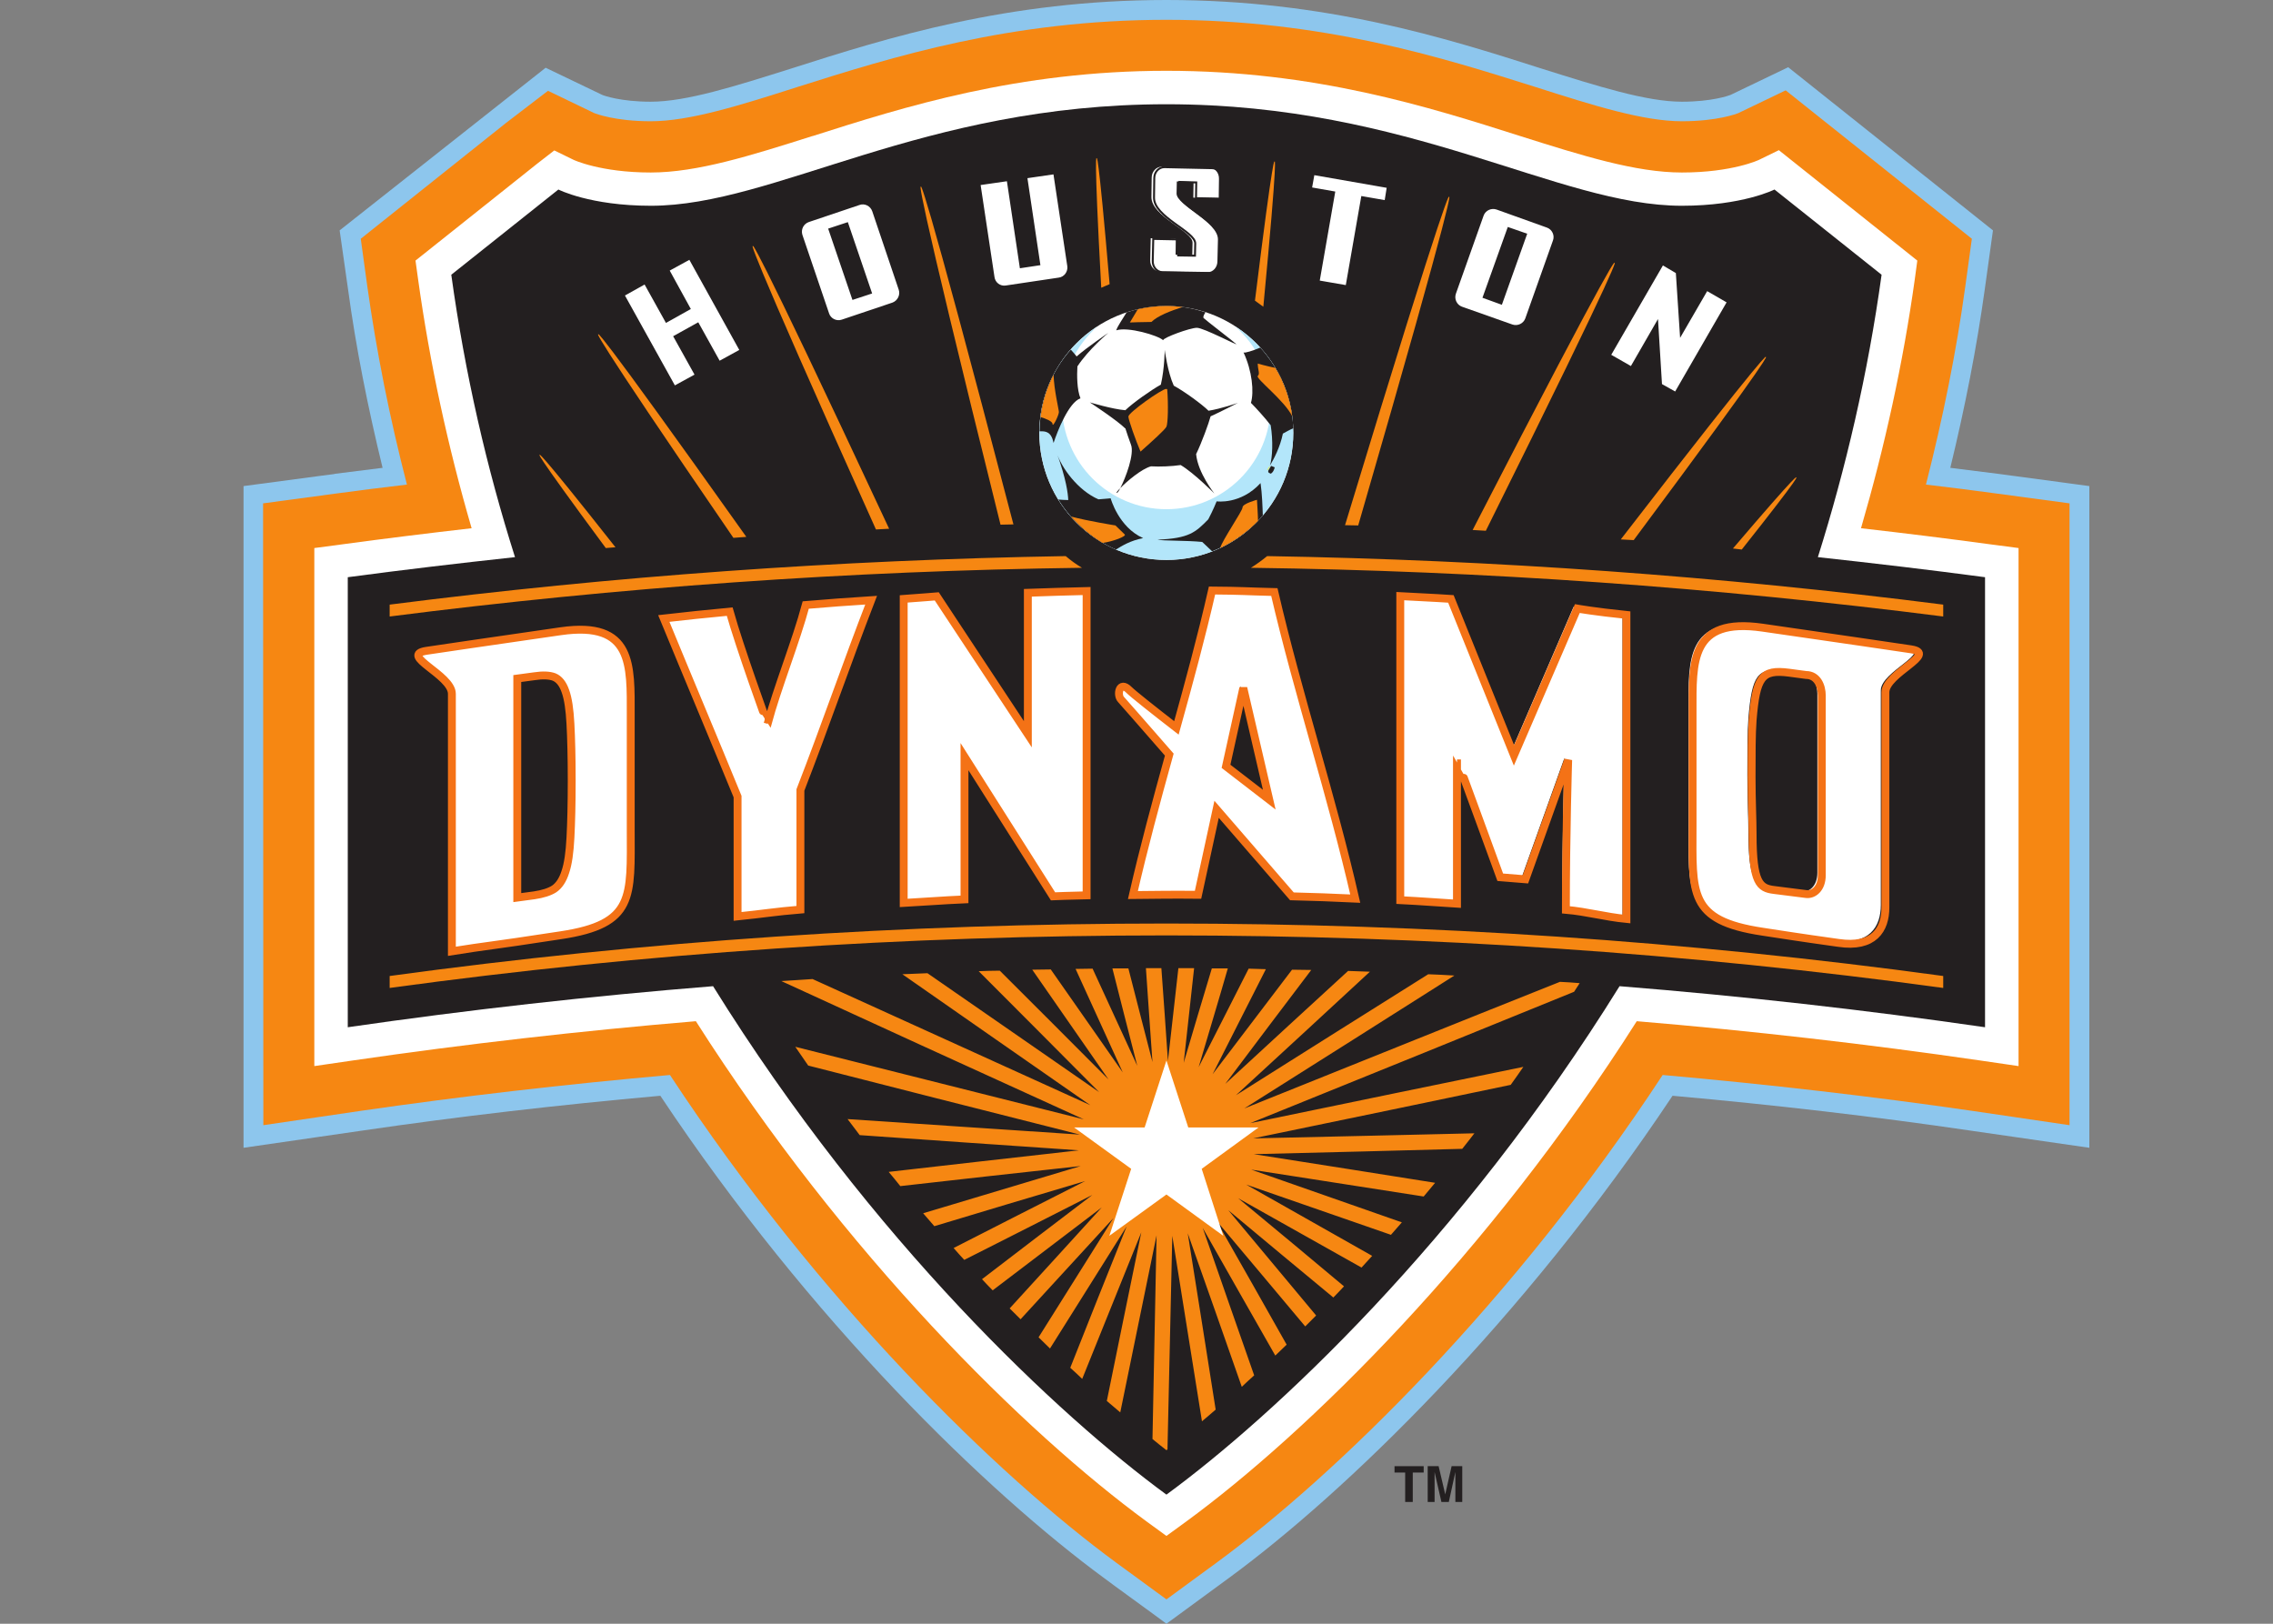 <?xml version="1.0" encoding="UTF-8"?>
<svg xmlns="http://www.w3.org/2000/svg" xmlns:xlink="http://www.w3.org/1999/xlink" width="35pt" height="25pt" viewBox="0 0 35 25" version="1.1">
<rect x="0" y="0" width="35" height="25" fill="#808080" stroke="none"/>
<g id="surface1">
<path style=" stroke:none;fill-rule:nonzero;fill:rgb(55.294%,77.647%,92.941%);fill-opacity:1;" d="M 12.184 1.055 C 11.316 1.328 10.57 1.566 10.02 1.566 C 9.559 1.566 9.301 1.473 9.273 1.461 L 8.402 1.043 L 5.23 3.547 L 5.359 4.453 C 5.48 5.348 5.664 6.27 5.891 7.203 L 5.141 7.297 L 5.16 7.297 C 5.113 7.301 4.93 7.328 4.012 7.449 L 3.75 7.484 L 3.75 17.672 L 5.586 17.406 C 7.051 17.191 8.594 17.012 10.168 16.871 C 12.48 20.348 15.211 22.984 17.012 24.305 L 16.996 24.293 C 17.035 24.324 17.176 24.426 17.781 24.867 L 17.961 25 L 18.91 24.305 C 20.711 22.988 23.438 20.348 25.754 16.871 C 27.328 17.012 28.871 17.191 30.332 17.406 C 30.336 17.406 32.172 17.672 32.172 17.672 L 32.172 7.484 L 30.781 7.297 C 30.781 7.297 30.348 7.242 30.031 7.203 C 30.258 6.27 30.438 5.348 30.562 4.453 L 30.688 3.547 L 27.535 1.035 L 26.648 1.461 C 26.617 1.473 26.359 1.566 25.898 1.566 C 25.352 1.566 24.602 1.328 23.734 1.055 C 22.254 0.582 20.414 0 17.961 0 C 15.508 0 13.664 0.582 12.184 1.055 "/>
<path style=" stroke:none;fill-rule:nonzero;fill:rgb(96.471%,52.941%,7.059%);fill-opacity:1;" d="M 12.277 1.34 C 11.387 1.625 10.617 1.867 10.02 1.867 C 9.473 1.867 9.172 1.75 9.152 1.742 C 9.102 1.719 8.438 1.398 8.438 1.398 L 7.789 1.895 L 5.555 3.676 L 5.656 4.41 C 5.797 5.41 6 6.434 6.266 7.461 C 5.895 7.504 5.531 7.551 5.18 7.598 L 4.051 7.75 L 4.055 17.324 L 5.543 17.105 C 7.098 16.879 8.699 16.695 10.316 16.551 C 12.621 20.055 15.355 22.715 17.191 24.062 L 17.961 24.625 L 18.73 24.062 C 20.566 22.715 23.301 20.055 25.602 16.551 C 27.219 16.695 28.824 16.879 30.379 17.105 L 31.867 17.324 L 31.867 7.75 L 30.738 7.598 C 30.391 7.551 30.027 7.504 29.656 7.461 C 29.918 6.434 30.125 5.41 30.262 4.41 L 30.363 3.676 L 27.496 1.391 C 27.496 1.391 26.793 1.73 26.766 1.742 C 26.746 1.75 26.445 1.867 25.898 1.867 C 25.305 1.867 24.535 1.625 23.645 1.34 C 22.184 0.879 20.367 0.305 17.961 0.305 C 15.555 0.305 13.734 0.879 12.277 1.34 "/>
<path style=" stroke:none;fill-rule:nonzero;fill:rgb(100%,100%,100%);fill-opacity:1;" d="M 12.512 2.094 C 11.562 2.395 10.738 2.656 10.02 2.656 C 9.246 2.656 8.828 2.461 8.824 2.457 L 8.535 2.316 L 8.277 2.516 L 6.398 4.012 L 6.438 4.301 C 6.617 5.586 6.895 6.871 7.262 8.133 C 6.582 8.211 5.918 8.293 5.285 8.379 L 4.84 8.438 L 4.84 16.414 L 5.43 16.328 C 7.172 16.074 8.945 15.871 10.715 15.723 C 13.008 19.324 15.785 22.055 17.656 23.426 L 17.961 23.648 L 18.266 23.426 C 20.133 22.059 22.914 19.328 25.203 15.723 C 26.973 15.871 28.75 16.074 30.492 16.328 L 31.082 16.414 L 31.082 8.438 L 30.633 8.379 C 30 8.293 29.34 8.211 28.656 8.133 C 29.023 6.871 29.305 5.586 29.484 4.301 L 29.523 4.012 L 27.391 2.312 L 27.094 2.457 C 27.09 2.461 26.676 2.656 25.898 2.656 C 25.184 2.656 24.359 2.395 23.406 2.094 C 21.996 1.645 20.246 1.09 17.961 1.09 C 15.676 1.09 13.922 1.645 12.516 2.094 "/>
<path style=" stroke:none;fill-rule:nonzero;fill:rgb(13.725%,12.157%,12.549%);fill-opacity:1;" d="M 17.961 23.012 C 19.594 21.816 22.492 19.125 24.938 15.184 C 26.832 15.336 28.707 15.547 30.566 15.816 L 30.566 8.887 C 29.711 8.773 28.852 8.672 27.992 8.578 C 28.422 7.211 28.762 5.758 28.973 4.23 L 27.324 2.918 C 27.324 2.918 26.832 3.168 25.898 3.168 C 23.984 3.168 21.734 1.605 17.961 1.605 C 14.188 1.605 11.934 3.168 10.023 3.168 C 9.086 3.168 8.598 2.918 8.598 2.918 L 6.949 4.23 C 7.16 5.758 7.496 7.211 7.93 8.578 C 7.066 8.672 6.207 8.773 5.355 8.887 L 5.355 15.816 C 7.211 15.547 9.09 15.336 10.98 15.184 C 13.43 19.125 16.328 21.816 17.961 23.012 "/>
<path style=" stroke:none;fill-rule:nonzero;fill:rgb(96.471%,52.941%,7.059%);fill-opacity:1;" d="M 24.324 15.137 C 24.223 15.129 24.121 15.121 24.02 15.117 C 22.645 15.664 21.039 16.312 19.16 17.066 C 20.355 16.312 21.43 15.633 22.395 15.02 C 22.262 15.012 22.125 15.004 21.992 15 C 21.098 15.562 20.113 16.18 19.031 16.863 C 19.77 16.184 20.457 15.551 21.094 14.961 C 20.984 14.957 20.871 14.953 20.758 14.949 C 20.168 15.492 19.539 16.066 18.867 16.688 C 19.332 16.07 19.773 15.484 20.191 14.934 C 20.094 14.934 19.996 14.93 19.895 14.93 C 19.508 15.438 19.102 15.973 18.672 16.539 C 18.961 15.973 19.23 15.434 19.492 14.922 C 19.402 14.918 19.316 14.918 19.227 14.914 C 18.98 15.398 18.727 15.902 18.457 16.43 C 18.613 15.902 18.766 15.398 18.906 14.91 C 18.824 14.91 18.742 14.91 18.66 14.91 C 18.52 15.375 18.375 15.859 18.227 16.363 C 18.281 15.859 18.336 15.375 18.387 14.906 L 18.145 14.906 C 18.094 15.367 18.039 15.84 17.984 16.336 C 17.949 15.84 17.918 15.367 17.883 14.906 L 17.645 14.906 C 17.676 15.371 17.711 15.852 17.746 16.352 C 17.617 15.852 17.492 15.371 17.375 14.91 L 17.129 14.91 C 17.25 15.391 17.379 15.891 17.512 16.41 C 17.273 15.891 17.043 15.391 16.824 14.914 L 16.562 14.918 C 16.793 15.426 17.035 15.957 17.289 16.512 C 16.902 15.957 16.531 15.426 16.18 14.926 C 16.086 14.926 15.988 14.93 15.895 14.93 C 16.266 15.465 16.656 16.027 17.07 16.621 C 16.477 16.027 15.922 15.469 15.395 14.945 C 15.289 14.945 15.18 14.949 15.07 14.953 C 15.648 15.531 16.266 16.152 16.926 16.816 C 15.965 16.152 15.086 15.543 14.281 14.984 C 14.152 14.988 14.023 14.996 13.895 15 C 14.766 15.609 15.727 16.277 16.789 17.016 C 15.164 16.277 13.746 15.633 12.512 15.074 C 12.352 15.086 12.191 15.094 12.031 15.105 C 13.355 15.715 14.895 16.418 16.688 17.234 C 15.008 16.812 13.535 16.441 12.246 16.117 C 12.312 16.215 12.379 16.312 12.445 16.406 C 13.672 16.719 15.059 17.074 16.629 17.469 C 15.316 17.383 14.129 17.301 13.051 17.23 C 13.113 17.312 13.176 17.395 13.238 17.477 C 14.262 17.551 15.383 17.625 16.613 17.711 C 15.559 17.828 14.586 17.941 13.684 18.043 C 13.746 18.117 13.805 18.188 13.863 18.262 C 14.723 18.164 15.645 18.062 16.641 17.953 C 15.777 18.211 14.969 18.453 14.215 18.68 C 14.273 18.746 14.328 18.812 14.387 18.879 C 15.109 18.66 15.883 18.43 16.711 18.184 C 15.992 18.547 15.32 18.891 14.684 19.215 C 14.738 19.277 14.793 19.34 14.848 19.398 C 15.469 19.086 16.125 18.75 16.82 18.398 C 16.219 18.855 15.656 19.285 15.121 19.695 C 15.176 19.754 15.23 19.812 15.285 19.867 C 15.812 19.465 16.375 19.039 16.965 18.59 C 16.469 19.137 15.996 19.652 15.547 20.145 C 15.605 20.203 15.66 20.258 15.715 20.312 C 16.164 19.82 16.641 19.305 17.145 18.754 C 16.738 19.402 16.355 20.012 15.992 20.59 C 16.051 20.648 16.109 20.703 16.168 20.762 C 16.539 20.172 16.934 19.543 17.348 18.883 C 17.039 19.652 16.75 20.375 16.48 21.059 C 16.543 21.117 16.605 21.172 16.664 21.23 C 16.949 20.523 17.25 19.773 17.574 18.973 C 17.383 19.898 17.207 20.766 17.043 21.57 C 17.113 21.629 17.184 21.691 17.25 21.746 C 17.422 20.906 17.609 19.996 17.809 19.02 C 17.785 20.156 17.766 21.199 17.746 22.156 C 17.816 22.215 17.891 22.273 17.961 22.328 L 17.977 22.316 C 18 21.316 18.023 20.223 18.051 19.027 C 18.215 20.055 18.367 21.004 18.508 21.883 C 18.578 21.824 18.648 21.766 18.719 21.703 C 18.586 20.863 18.445 19.961 18.289 18.988 C 18.586 19.828 18.863 20.613 19.121 21.352 C 19.184 21.293 19.246 21.234 19.312 21.176 C 19.062 20.469 18.801 19.711 18.52 18.906 C 18.914 19.602 19.285 20.254 19.637 20.871 C 19.695 20.816 19.754 20.758 19.812 20.703 C 19.473 20.098 19.109 19.461 18.727 18.789 C 19.211 19.363 19.664 19.906 20.098 20.422 C 20.152 20.367 20.211 20.309 20.266 20.254 C 19.84 19.742 19.391 19.203 18.914 18.633 C 19.48 19.105 20.02 19.555 20.531 19.977 C 20.586 19.922 20.641 19.863 20.695 19.805 C 20.184 19.375 19.641 18.926 19.066 18.449 C 19.734 18.824 20.367 19.18 20.965 19.516 C 21.02 19.457 21.074 19.398 21.129 19.336 C 20.52 18.992 19.871 18.625 19.188 18.238 C 19.977 18.512 20.719 18.77 21.418 19.012 C 21.473 18.949 21.531 18.883 21.586 18.82 C 20.863 18.566 20.09 18.297 19.266 18.008 C 20.215 18.156 21.098 18.293 21.922 18.422 C 21.98 18.352 22.039 18.281 22.098 18.211 C 21.234 18.074 20.305 17.926 19.305 17.77 C 20.469 17.742 21.539 17.715 22.516 17.688 C 22.578 17.609 22.641 17.531 22.703 17.449 C 21.672 17.473 20.539 17.5 19.297 17.527 C 20.773 17.223 22.086 16.949 23.262 16.703 C 23.328 16.613 23.391 16.52 23.457 16.426 C 22.223 16.68 20.828 16.965 19.25 17.293 C 21.191 16.508 22.84 15.84 24.238 15.27 L 24.324 15.137 "/>
<path style=" stroke:none;fill-rule:nonzero;fill:rgb(100%,100%,100%);fill-opacity:1;" d="M 17.961 16.328 L 18.297 17.359 L 19.379 17.359 L 18.504 17.996 L 18.836 19.027 L 17.961 18.391 L 17.082 19.027 L 17.418 17.996 L 16.539 17.359 L 17.625 17.359 Z M 17.961 16.328 "/>
<path style=" stroke:none;fill-rule:nonzero;fill:rgb(96.471%,52.941%,7.059%);fill-opacity:1;" d="M 26.82 8.461 C 27.793 7.234 27.656 7.355 27.656 7.355 C 27.656 7.355 27.754 7.191 26.684 8.445 L 26.82 8.461 "/>
<path style=" stroke:none;fill-rule:nonzero;fill:rgb(96.471%,52.941%,7.059%);fill-opacity:1;" d="M 25.156 8.316 C 27.418 5.277 27.188 5.5 27.188 5.5 C 27.188 5.5 27.344 5.215 24.957 8.305 L 25.156 8.316 "/>
<path style=" stroke:none;fill-rule:nonzero;fill:rgb(96.471%,52.941%,7.059%);fill-opacity:1;" d="M 22.879 8.172 C 25.082 3.738 24.859 4.051 24.859 4.051 C 24.859 4.051 24.98 3.684 22.676 8.16 L 22.879 8.172 "/>
<path style=" stroke:none;fill-rule:nonzero;fill:rgb(96.471%,52.941%,7.059%);fill-opacity:1;" d="M 20.914 8.09 C 22.488 2.66 22.312 3.035 22.312 3.035 C 22.312 3.035 22.371 2.621 20.711 8.086 L 20.914 8.09 "/>
<path style=" stroke:none;fill-rule:nonzero;fill:rgb(96.471%,52.941%,7.059%);fill-opacity:1;" d="M 15.605 8.074 C 14.137 2.457 14.18 2.879 14.18 2.879 C 14.18 2.879 14.016 2.492 15.406 8.078 L 15.605 8.074 "/>
<path style=" stroke:none;fill-rule:nonzero;fill:rgb(96.471%,52.941%,7.059%);fill-opacity:1;" d="M 13.691 8.141 C 11.484 3.414 11.594 3.793 11.594 3.793 C 11.594 3.793 11.379 3.465 13.488 8.152 L 13.691 8.141 "/>
<path style=" stroke:none;fill-rule:nonzero;fill:rgb(96.471%,52.941%,7.059%);fill-opacity:1;" d="M 11.492 8.266 C 9.062 4.844 9.215 5.152 9.215 5.152 C 9.215 5.152 8.98 4.906 11.293 8.281 L 11.492 8.266 "/>
<path style=" stroke:none;fill-rule:nonzero;fill:rgb(96.471%,52.941%,7.059%);fill-opacity:1;" d="M 9.477 8.426 C 8.207 6.816 8.312 7.008 8.312 7.008 C 8.312 7.008 8.16 6.859 9.328 8.438 L 9.477 8.426 "/>
<path style=" stroke:none;fill-rule:nonzero;fill:rgb(96.471%,52.941%,7.059%);fill-opacity:1;" d="M 17.086 4.375 C 16.902 2.215 16.887 2.441 16.887 2.441 C 16.887 2.441 16.836 2.215 16.957 4.43 C 17 4.41 17.043 4.395 17.086 4.375 "/>
<path style=" stroke:none;fill-rule:nonzero;fill:rgb(96.471%,52.941%,7.059%);fill-opacity:1;" d="M 19.453 4.723 C 19.688 2.258 19.625 2.492 19.625 2.492 C 19.625 2.492 19.617 2.254 19.324 4.629 C 19.367 4.66 19.41 4.691 19.453 4.723 "/>
<path style="fill-rule:nonzero;fill:rgb(100%,100%,100%);fill-opacity:1;stroke-width:0.32;stroke-linecap:butt;stroke-linejoin:miter;stroke:rgb(13.725%,12.157%,12.549%);stroke-opacity:1;stroke-miterlimit:4;" d="M 207.86 37.976 L 205.015 36.987 L 201.016 48.161 L 203.861 49.192 Z M 207.902 51.666 C 207.572 52.573 206.541 53.068 205.592 52.738 L 197.428 49.852 C 196.521 49.522 196.026 48.491 196.356 47.543 L 200.851 34.884 C 201.18 33.977 202.211 33.482 203.16 33.812 L 211.324 36.739 C 212.231 37.069 212.726 38.1 212.396 39.007 Z M 207.902 51.666 " transform="matrix(0.095,0,0,0.095,3.75,0)"/>
<path style="fill-rule:nonzero;fill:rgb(100%,100%,100%);fill-opacity:1;stroke-width:0.32;stroke-linecap:butt;stroke-linejoin:miter;stroke:rgb(13.725%,12.157%,12.549%);stroke-opacity:1;stroke-miterlimit:4;" d="M 97.849 36.203 L 94.962 37.152 L 98.797 48.408 L 101.683 47.46 Z M 106.343 46.883 C 106.673 47.831 106.137 48.862 105.23 49.192 L 97.024 51.955 C 96.076 52.284 95.045 51.748 94.756 50.841 L 90.427 38.1 C 90.138 37.152 90.633 36.162 91.581 35.832 L 99.787 33.069 C 100.694 32.74 101.725 33.234 102.055 34.183 Z M 106.343 46.883 " transform="matrix(0.095,0,0,0.095,3.75,0)"/>
<path style="fill-rule:nonzero;fill:rgb(100%,100%,100%);fill-opacity:1;stroke-width:0.32;stroke-linecap:butt;stroke-linejoin:miter;stroke:rgb(13.725%,12.157%,12.549%);stroke-opacity:1;stroke-miterlimit:4;" d="M 126.877 28.74 L 128.98 42.842 L 125.97 43.295 L 123.867 29.193 L 119.29 29.853 L 121.558 44.904 C 121.682 45.893 122.589 46.594 123.579 46.429 L 132.155 45.151 C 133.145 45.027 133.805 44.079 133.681 43.131 L 131.413 28.08 Z M 126.877 28.74 " transform="matrix(0.095,0,0,0.095,3.75,0)"/>
<path style="fill-rule:nonzero;fill:rgb(100%,100%,100%);fill-opacity:1;stroke-width:0.32;stroke-linecap:butt;stroke-linejoin:miter;stroke:rgb(13.725%,12.157%,12.549%);stroke-opacity:1;stroke-miterlimit:4;" d="M 185.47 30.307 L 173.43 28.204 L 173.018 30.513 L 176.77 31.173 L 174.255 45.605 L 178.791 46.388 L 181.306 31.956 L 185.099 32.616 Z M 185.47 30.307 " transform="matrix(0.095,0,0,0.095,3.75,0)"/>
<path style="fill-rule:nonzero;fill:rgb(100%,100%,100%);fill-opacity:1;stroke-width:0.32;stroke-linecap:butt;stroke-linejoin:miter;stroke:rgb(13.725%,12.157%,12.549%);stroke-opacity:1;stroke-miterlimit:4;" d="M 237.178 46.965 L 232.972 54.222 L 232.312 44.161 L 230.003 42.801 L 221.467 57.562 L 224.931 59.542 L 229.137 52.243 L 229.755 62.345 L 232.106 63.665 L 240.6 48.944 Z M 237.178 46.965 " transform="matrix(0.095,0,0,0.095,3.75,0)"/>
<path style="fill-rule:nonzero;fill:rgb(100%,100%,100%);fill-opacity:1;stroke-width:0.32;stroke-linecap:butt;stroke-linejoin:miter;stroke:rgb(13.725%,12.157%,12.549%);stroke-opacity:1;stroke-miterlimit:4;" d="M 68.861 43.79 L 72.284 50.017 L 68.531 52.119 L 65.068 45.893 L 61.604 47.831 L 69.851 62.675 L 73.315 60.779 L 69.851 54.552 L 73.644 52.449 L 77.108 58.676 L 80.572 56.779 L 72.325 41.893 Z M 68.861 43.79 " transform="matrix(0.095,0,0,0.095,3.75,0)"/>
<path style=" stroke:none;fill-rule:nonzero;fill:rgb(100%,100%,100%);fill-opacity:1;" d="M 18.117 2.98 L 18.121 2.793 L 18.379 2.801 L 18.375 3.043 L 18.766 3.051 L 18.77 2.754 C 18.773 2.66 18.707 2.582 18.621 2.582 L 17.891 2.566 C 17.805 2.566 17.734 2.641 17.734 2.734 L 17.73 3.031 C 17.723 3.332 18.367 3.555 18.363 3.738 L 18.359 3.926 L 18.102 3.922 L 18.105 3.676 L 17.719 3.668 L 17.711 4.004 C 17.707 4.098 17.773 4.176 17.859 4.18 L 18.59 4.191 C 18.676 4.195 18.746 4.117 18.746 4.023 L 18.754 3.688 C 18.758 3.414 18.117 3.164 18.117 2.98 "/>
<path style="fill:none;stroke-width:0.32;stroke-linecap:butt;stroke-linejoin:miter;stroke:rgb(13.725%,12.157%,12.549%);stroke-opacity:1;stroke-miterlimit:4;" d="M 151.659 31.461 L 151.7 29.482 L 154.421 29.565 L 154.38 32.121 L 158.504 32.204 L 158.545 29.07 C 158.586 28.08 157.885 27.256 156.978 27.256 L 149.267 27.091 C 148.36 27.091 147.618 27.874 147.618 28.864 L 147.577 31.997 C 147.494 35.172 154.298 37.523 154.256 39.461 L 154.215 41.44 L 151.494 41.399 L 151.535 38.801 L 147.453 38.718 L 147.37 42.265 C 147.329 43.254 148.03 44.079 148.937 44.12 L 156.648 44.244 C 157.555 44.285 158.297 43.46 158.297 42.471 L 158.38 38.925 C 158.421 36.038 151.659 33.399 151.659 31.461 Z M 151.659 31.461 " transform="matrix(0.095,0,0,0.095,3.75,0)"/>
<path style=" stroke:none;fill-rule:nonzero;fill:rgb(100%,100%,100%);fill-opacity:1;" d="M 26 10.922 C 26 10.16 25.961 9.477 27.074 9.637 C 28.188 9.797 29.168 9.941 29.352 9.969 C 29.785 10.035 28.961 10.336 28.961 10.629 L 28.961 13.934 C 28.961 14.27 28.785 14.559 28.238 14.477 C 28.02 14.445 27.754 14.41 27.074 14.305 C 25.93 14.133 26 13.719 26 12.68 Z M 27.984 13.438 L 27.984 10.68 C 27.984 10.531 27.914 10.363 27.742 10.363 L 27.48 10.328 C 27.059 10.273 26.977 10.395 26.922 11.059 C 26.906 11.277 26.906 11.57 26.906 11.93 C 26.906 12.293 26.922 12.586 26.922 12.809 C 26.922 13.559 27.031 13.637 27.25 13.664 C 27.469 13.691 27.742 13.727 27.742 13.727 C 27.855 13.742 27.984 13.645 27.984 13.438 M 9.695 12.734 C 9.695 13.773 9.762 14.188 8.621 14.359 C 7.477 14.535 7.508 14.516 6.949 14.605 L 6.949 10.652 C 6.949 10.359 6.125 10.059 6.559 9.992 C 6.742 9.965 7.504 9.852 8.621 9.691 C 9.734 9.531 9.695 10.215 9.695 10.977 Z M 8.215 13.746 C 8.344 13.727 8.445 13.695 8.52 13.648 C 8.594 13.598 8.652 13.512 8.691 13.387 C 8.734 13.262 8.758 13.086 8.77 12.863 C 8.781 12.641 8.789 12.348 8.789 11.984 C 8.789 11.625 8.781 11.332 8.77 11.113 C 8.758 10.895 8.734 10.727 8.691 10.609 C 8.652 10.496 8.594 10.426 8.52 10.398 C 8.445 10.367 8.344 10.363 8.215 10.383 C 8.129 10.395 8.039 10.406 7.953 10.418 L 7.953 13.781 C 8.039 13.77 8.129 13.758 8.215 13.746 M 18.836 11.766 L 19.102 10.566 L 19.5 12.277 C 19.5 12.277 19.207 12.051 18.836 11.766 M 20.82 13.797 C 20.461 12.223 19.941 10.656 19.578 9.09 C 19.094 9.078 19.109 9.07 18.621 9.066 C 18.461 9.77 18.27 10.473 18.074 11.18 C 17.711 10.895 17.406 10.652 17.348 10.594 C 17.199 10.445 17.156 10.668 17.223 10.738 C 17.246 10.762 17.559 11.121 17.965 11.586 C 17.766 12.305 17.57 13.023 17.406 13.742 C 17.812 13.738 18 13.738 18.406 13.738 L 18.691 12.43 C 19.293 13.121 19.848 13.762 19.848 13.762 C 20.172 13.77 20.496 13.781 20.82 13.797 M 22.289 9.199 L 23.258 11.598 L 24.23 9.344 C 24.23 9.344 24.492 9.391 24.984 9.441 L 24.984 14.109 C 24.66 14.078 24.375 13.996 24.055 13.969 C 24.055 12.809 24.09 11.668 24.09 11.668 L 23.434 13.5 L 23.047 13.469 C 23.047 13.469 22.387 11.66 22.383 11.66 L 22.383 13.875 C 22.059 13.855 21.832 13.836 21.512 13.82 L 21.512 9.152 C 22.004 9.176 22.289 9.195 22.289 9.195 M 14.395 9.156 L 15.793 11.273 L 15.793 9.102 C 16.152 9.09 16.336 9.082 16.695 9.074 L 16.695 13.746 C 16.465 13.75 16.18 13.762 16.18 13.762 L 14.82 11.617 L 14.82 13.809 C 14.461 13.824 14.25 13.844 13.887 13.863 L 13.887 9.195 C 14.109 9.18 14.395 9.156 14.395 9.156 M 10.203 9.496 C 10.621 9.449 10.801 9.434 11.215 9.391 C 11.363 9.922 11.793 11.113 11.797 11.113 C 11.945 10.559 12.234 9.844 12.383 9.289 C 12.805 9.254 12.965 9.242 13.387 9.215 C 13.012 10.184 12.68 11.152 12.301 12.129 L 12.301 13.965 C 11.918 13.996 11.723 14.031 11.336 14.07 L 11.336 12.23 C 10.965 11.324 10.574 10.398 10.203 9.496 "/>
<path style="fill:none;stroke-width:1.278;stroke-linecap:butt;stroke-linejoin:miter;stroke:rgb(95.686%,44.706%,8.627%);stroke-opacity:1;stroke-miterlimit:4;" d="M 234.868 115.29 C 234.868 107.249 234.456 100.033 246.208 101.724 C 257.959 103.414 268.309 104.94 270.247 105.229 C 274.824 105.93 266.124 109.105 266.124 112.197 L 266.124 147.081 C 266.124 150.627 264.268 153.678 258.495 152.812 C 256.186 152.482 253.382 152.111 246.208 150.998 C 234.126 149.184 234.868 144.813 234.868 133.845 Z M 255.815 141.844 L 255.815 112.733 C 255.815 111.166 255.073 109.393 253.259 109.393 L 250.496 109.022 C 246.043 108.445 245.177 109.723 244.6 116.733 C 244.435 119.042 244.435 122.134 244.435 125.928 C 244.435 129.763 244.6 132.855 244.6 135.205 C 244.6 143.122 245.754 143.947 248.063 144.236 C 250.372 144.524 253.259 144.895 253.259 144.895 C 254.454 145.06 255.815 144.029 255.815 141.844 Z M 62.759 134.422 C 62.759 145.39 63.46 149.761 51.419 151.575 C 39.338 153.431 39.668 153.225 33.771 154.173 L 33.771 112.444 C 33.771 109.352 25.071 106.177 29.648 105.476 C 31.586 105.187 39.668 103.992 51.419 102.301 C 63.171 100.61 62.759 107.826 62.759 115.867 Z M 47.131 145.102 C 48.492 144.895 49.564 144.566 50.347 144.071 C 51.131 143.535 51.749 142.628 52.162 141.308 C 52.615 139.989 52.863 138.133 52.986 135.783 C 53.11 133.432 53.193 130.34 53.193 126.505 C 53.193 122.712 53.11 119.619 52.986 117.31 C 52.863 115.001 52.615 113.228 52.162 111.991 C 51.749 110.795 51.131 110.053 50.347 109.723 C 49.564 109.434 48.492 109.393 47.131 109.599 C 46.224 109.723 45.276 109.847 44.369 109.97 L 44.369 145.473 C 45.276 145.349 46.224 145.225 47.131 145.102 Z M 159.246 124.196 L 162.05 111.496 L 166.255 129.598 C 166.255 129.598 163.163 127.206 159.246 124.196 Z M 180.192 145.638 C 176.399 129.02 170.915 112.486 167.08 95.951 C 161.967 95.827 162.132 95.745 156.978 95.704 C 155.287 103.126 153.267 110.548 151.205 117.97 C 147.37 115.001 144.154 112.444 143.536 111.826 C 141.969 110.218 141.515 112.609 142.216 113.352 C 142.464 113.599 145.762 117.392 150.051 122.299 C 147.948 129.886 145.886 137.473 144.154 145.06 C 148.443 145.019 150.422 144.978 154.71 145.019 L 157.72 131.165 C 164.07 138.504 169.925 145.267 169.925 145.267 C 173.348 145.349 176.77 145.473 180.192 145.638 Z M 195.696 97.064 L 205.922 122.423 L 216.19 98.631 C 216.19 98.631 218.952 99.126 224.148 99.662 L 224.148 148.936 C 220.725 148.606 217.715 147.741 214.334 147.452 C 214.334 135.205 214.705 123.165 214.705 123.165 L 207.778 142.504 L 203.696 142.174 C 203.696 142.174 196.727 123.083 196.686 123.083 L 196.686 146.462 C 193.264 146.256 190.872 146.05 187.491 145.885 L 187.491 96.611 C 192.686 96.858 195.696 97.064 195.696 97.064 Z M 112.363 96.652 L 127.125 119.001 L 127.125 96.075 C 130.918 95.951 132.856 95.868 136.65 95.786 L 136.65 145.102 C 134.217 145.143 131.207 145.267 131.207 145.267 L 116.857 122.629 L 116.857 145.761 C 113.064 145.926 110.837 146.132 107.003 146.339 L 107.003 97.064 C 109.353 96.899 112.363 96.652 112.363 96.652 Z M 68.119 100.239 C 72.531 99.744 74.428 99.538 78.799 99.126 C 80.366 104.734 84.901 117.31 84.943 117.31 C 86.509 111.455 89.561 103.909 91.128 98.054 C 95.581 97.683 97.271 97.559 101.725 97.27 C 97.766 107.496 94.261 117.722 90.262 128.031 L 90.262 147.411 C 86.221 147.741 84.159 148.112 80.077 148.524 L 80.077 129.103 C 76.16 119.537 72.036 109.764 68.119 100.239 Z M 68.119 100.239 " transform="matrix(0.095,0,0,0.095,3.75,0)"/>
<path style=" stroke:none;fill-rule:nonzero;fill:rgb(96.471%,52.941%,7.059%);fill-opacity:1;" d="M 6 15.211 C 9.938 14.672 13.926 14.402 17.961 14.402 C 21.992 14.402 25.984 14.672 29.922 15.211 L 29.922 15.027 C 25.984 14.488 21.992 14.219 17.961 14.219 C 13.926 14.219 9.938 14.488 6 15.027 Z M 6 15.211 "/>
<path style=" stroke:none;fill-rule:nonzero;fill:rgb(13.725%,12.157%,12.549%);fill-opacity:1;" d="M 21.922 22.574 L 21.922 22.672 L 21.754 22.672 L 21.754 23.125 L 21.637 23.125 L 21.637 22.672 L 21.473 22.672 L 21.473 22.574 Z M 21.922 22.574 "/>
<path style=" stroke:none;fill-rule:nonzero;fill:rgb(13.725%,12.157%,12.549%);fill-opacity:1;" d="M 22.352 22.574 L 22.516 22.574 L 22.516 23.125 L 22.41 23.125 L 22.41 22.664 L 22.309 23.125 L 22.195 23.125 L 22.09 22.664 L 22.09 23.125 L 21.984 23.125 L 21.984 22.574 L 22.152 22.574 L 22.254 23.008 Z M 22.352 22.574 "/>
<path style=" stroke:none;fill-rule:nonzero;fill:rgb(96.471%,52.941%,7.059%);fill-opacity:1;" d="M 16.41 8.562 C 12.906 8.621 9.434 8.871 6 9.309 L 6 9.492 C 9.516 9.043 13.07 8.789 16.66 8.742 C 16.57 8.688 16.488 8.629 16.41 8.562 "/>
<path style=" stroke:none;fill-rule:nonzero;fill:rgb(96.471%,52.941%,7.059%);fill-opacity:1;" d="M 19.512 8.562 C 19.43 8.629 19.348 8.688 19.262 8.742 C 22.848 8.789 26.406 9.043 29.922 9.492 L 29.922 9.309 C 26.488 8.871 23.016 8.621 19.512 8.562 "/>
<path style=" stroke:none;fill-rule:nonzero;fill:rgb(100%,100%,100%);fill-opacity:1;" d="M 19.914 6.664 C 19.914 7.746 19.039 8.621 17.961 8.621 C 16.879 8.621 16.004 7.746 16.004 6.664 C 16.004 5.586 16.879 4.711 17.961 4.711 C 19.039 4.711 19.914 5.586 19.914 6.664 "/>
<path style=" stroke:none;fill-rule:nonzero;fill:rgb(70.196%,90.196%,98.039%);fill-opacity:1;" d="M 19.016 5.023 C 19.355 5.316 19.566 5.75 19.566 6.23 C 19.566 7.121 18.848 7.84 17.961 7.84 C 17.074 7.84 16.352 7.121 16.352 6.23 C 16.352 5.75 16.566 5.316 16.902 5.023 C 16.363 5.371 16.004 5.977 16.004 6.664 C 16.004 7.746 16.879 8.621 17.961 8.621 C 19.039 8.621 19.914 7.746 19.914 6.664 C 19.914 5.977 19.559 5.371 19.016 5.023 "/>
<path style=" stroke:none;fill-rule:nonzero;fill:rgb(13.725%,12.157%,12.549%);fill-opacity:1;" d="M 19.406 5.352 C 19.297 5.398 19.164 5.441 19.148 5.426 C 19.281 5.711 19.312 6.035 19.262 6.203 C 19.332 6.273 19.473 6.426 19.566 6.547 C 19.605 6.785 19.594 7.043 19.555 7.168 C 19.613 7.07 19.711 6.887 19.754 6.676 C 19.805 6.648 19.859 6.617 19.914 6.594 C 19.895 6.117 19.707 5.684 19.406 5.352 "/>
<path style=" stroke:none;fill-rule:nonzero;fill:rgb(13.725%,12.157%,12.549%);fill-opacity:1;" d="M 19.445 7.938 C 19.441 7.812 19.434 7.598 19.41 7.438 C 19.102 7.773 18.734 7.719 18.734 7.719 C 18.734 7.719 18.68 7.855 18.605 7.996 C 18.41 8.195 18.312 8.289 17.824 8.309 C 17.887 8.328 18.281 8.32 18.512 8.344 L 18.664 8.488 C 18.969 8.371 19.234 8.18 19.445 7.938 "/>
<path style=" stroke:none;fill-rule:nonzero;fill:rgb(13.725%,12.157%,12.549%);fill-opacity:1;" d="M 17.102 7.672 C 17.102 7.672 17.027 7.68 16.914 7.688 C 16.598 7.551 16.344 7.203 16.27 6.969 C 16.418 7.375 16.445 7.598 16.449 7.699 C 16.398 7.699 16.348 7.695 16.297 7.691 C 16.504 8.027 16.812 8.301 17.184 8.461 C 17.273 8.406 17.402 8.324 17.602 8.285 C 17.223 8.117 17.102 7.672 17.102 7.672 "/>
<path style=" stroke:none;fill-rule:nonzero;fill:rgb(13.725%,12.157%,12.549%);fill-opacity:1;" d="M 16.488 5.383 C 16.191 5.719 16.012 6.156 16.008 6.641 C 16.102 6.637 16.188 6.645 16.223 6.82 C 16.281 6.641 16.457 6.195 16.637 6.133 C 16.582 5.996 16.582 5.777 16.59 5.641 C 16.762 5.379 17.066 5.125 17.066 5.125 C 17.066 5.125 16.742 5.344 16.578 5.488 C 16.559 5.461 16.523 5.422 16.488 5.383 "/>
<path style=" stroke:none;fill-rule:nonzero;fill:rgb(13.725%,12.157%,12.549%);fill-opacity:1;" d="M 17.961 4.711 C 17.746 4.711 17.539 4.746 17.348 4.809 C 17.285 4.914 17.207 5.023 17.188 5.086 C 17.367 5.027 17.832 5.164 17.91 5.238 C 17.91 5.199 18.324 5.047 18.43 5.047 C 18.535 5.047 19.074 5.332 19.035 5.297 C 19 5.262 18.566 4.93 18.535 4.898 C 18.52 4.887 18.535 4.848 18.562 4.809 C 18.375 4.746 18.172 4.711 17.961 4.711 "/>
<path style=" stroke:none;fill-rule:nonzero;fill:rgb(96.471%,52.941%,7.059%);fill-opacity:1;" d="M 16.207 6.527 C 16.207 6.594 16.305 6.391 16.305 6.344 C 16.305 6.309 16.23 6.004 16.223 5.77 C 16.121 5.969 16.051 6.188 16.023 6.422 C 16.105 6.445 16.207 6.488 16.207 6.527 "/>
<path style=" stroke:none;fill-rule:nonzero;fill:rgb(96.471%,52.941%,7.059%);fill-opacity:1;" d="M 17.176 8.09 C 17.176 8.09 16.754 8.023 16.492 7.953 C 16.633 8.113 16.797 8.25 16.98 8.359 C 17.141 8.336 17.344 8.258 17.32 8.23 Z M 17.176 8.09 "/>
<path style=" stroke:none;fill-rule:nonzero;fill:rgb(96.471%,52.941%,7.059%);fill-opacity:1;" d="M 19.371 8.02 C 19.371 7.949 19.355 7.695 19.355 7.695 C 19.355 7.695 19.133 7.754 19.133 7.812 C 19.133 7.867 18.816 8.324 18.789 8.438 C 19.008 8.332 19.203 8.191 19.371 8.02 "/>
<path style=" stroke:none;fill-rule:nonzero;fill:rgb(96.471%,52.941%,7.059%);fill-opacity:1;" d="M 19.637 5.664 C 19.52 5.641 19.367 5.598 19.367 5.598 C 19.367 5.695 19.406 5.754 19.367 5.789 C 19.332 5.828 19.781 6.168 19.898 6.41 C 19.863 6.141 19.773 5.887 19.637 5.664 "/>
<path style=" stroke:none;fill-rule:nonzero;fill:rgb(96.471%,52.941%,7.059%);fill-opacity:1;" d="M 17.961 4.711 C 17.809 4.711 17.66 4.73 17.52 4.762 L 17.398 4.965 C 17.398 4.965 17.609 4.957 17.73 4.957 C 17.824 4.863 18.027 4.785 18.211 4.727 C 18.129 4.719 18.047 4.711 17.961 4.711 "/>
<path style=" stroke:none;fill-rule:nonzero;fill:rgb(13.725%,12.157%,12.549%);fill-opacity:1;" d="M 18.418 6.992 C 18.504 6.816 18.613 6.516 18.641 6.41 C 18.789 6.344 19.062 6.203 19.062 6.203 C 19.062 6.203 18.805 6.293 18.609 6.324 C 18.512 6.227 18.238 6.027 18.074 5.938 C 17.98 5.734 17.934 5.387 17.934 5.387 C 17.934 5.387 17.934 5.664 17.875 5.922 C 17.727 6.004 17.445 6.203 17.328 6.316 C 17.133 6.301 16.781 6.195 16.781 6.195 C 16.781 6.195 17.203 6.473 17.324 6.594 L 17.328 6.594 C 17.352 6.672 17.383 6.758 17.414 6.844 C 17.473 6.988 17.332 7.359 17.25 7.516 C 17.352 7.41 17.578 7.219 17.723 7.18 C 17.859 7.188 18.047 7.18 18.18 7.16 C 18.379 7.277 18.699 7.598 18.699 7.598 C 18.699 7.598 18.445 7.281 18.418 6.992 "/>
<path style=" stroke:none;fill-rule:nonzero;fill:rgb(13.725%,12.157%,12.549%);fill-opacity:1;" d="M 17.195 7.59 C 17.207 7.59 17.227 7.562 17.25 7.516 C 17.207 7.559 17.184 7.59 17.195 7.59 "/>
<path style=" stroke:none;fill-rule:nonzero;fill:rgb(96.471%,52.941%,7.059%);fill-opacity:1;" d="M 17.961 6.57 C 17.984 6.52 17.992 6.238 17.973 5.992 L 17.957 5.988 C 17.891 5.988 17.375 6.352 17.375 6.414 C 17.375 6.461 17.488 6.781 17.562 6.953 C 17.742 6.793 17.938 6.617 17.961 6.57 "/>
<path style=" stroke:none;fill-rule:nonzero;fill:rgb(100%,94.902%,0%);fill-opacity:1;" d="M 19.523 7.234 C 19.535 7.223 19.547 7.199 19.555 7.168 C 19.516 7.234 19.496 7.262 19.523 7.234 "/>
<path style="fill:none;stroke-width:0.639;stroke-linecap:butt;stroke-linejoin:miter;stroke:rgb(13.725%,12.157%,12.549%);stroke-opacity:1;stroke-miterlimit:4;" d="M 166.503 76.365 C 166.627 76.241 166.75 75.994 166.833 75.664 C 166.42 76.365 166.214 76.654 166.503 76.365 Z M 166.503 76.365 " transform="matrix(0.095,0,0,0.095,3.75,0)"/>
</g>
</svg>
